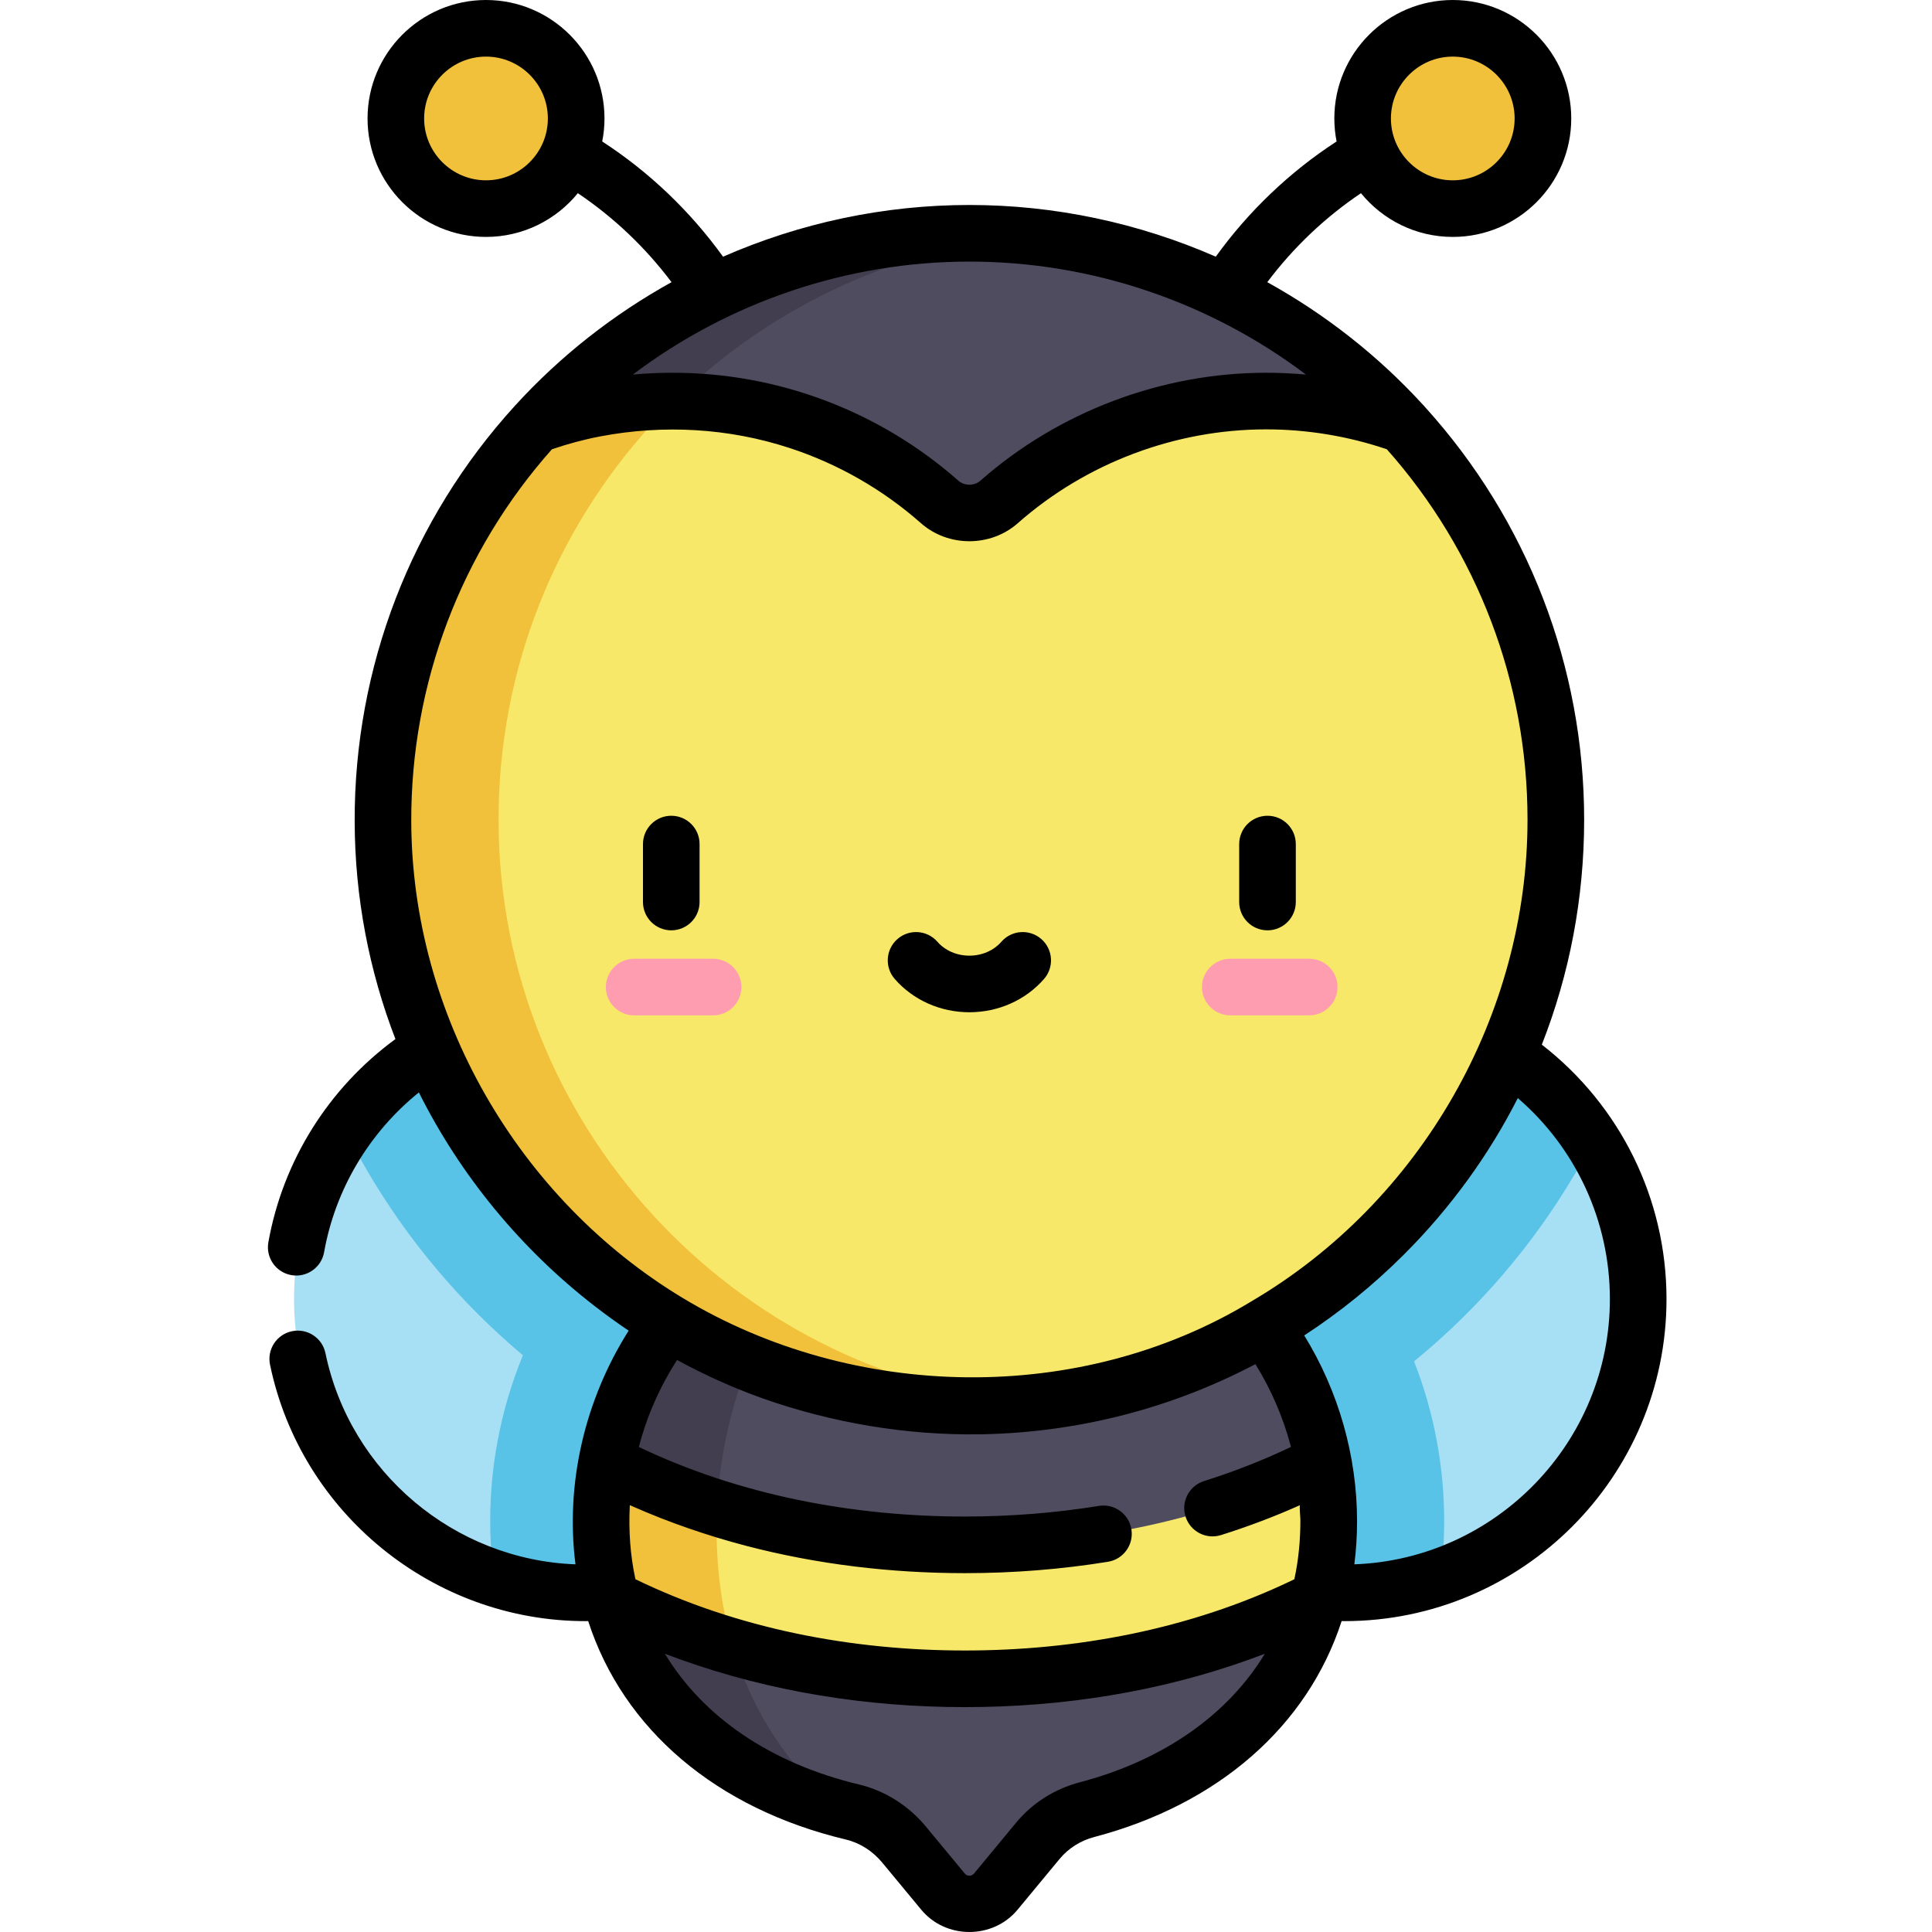 <svg height="511pt" viewBox="-70 0 511 511.999" width="511pt" xmlns="http://www.w3.org/2000/svg"><path d="m163.09 344.203c0 42.988-34.848 77.836-77.832 77.836-42.988 0-77.836-34.848-77.836-77.836 0-42.984 34.848-77.832 77.836-77.832 42.984 0 77.832 34.848 77.832 77.832zm0 0" fill="#a7e0f5"/><path d="m364.211 344.203c0 42.988-34.848 77.836-77.836 77.836-42.984 0-77.832-34.848-77.832-77.836 0-42.984 34.848-77.832 77.832-77.832 42.988 0 77.836 34.848 77.836 77.832zm0 0" fill="#a7e0f5"/><path d="m346.949 310.957c1.711-2.91 3.316-5.879 4.863-8.875-13.855-21.48-37.977-35.711-65.438-35.711-42.984 0-77.832 34.848-77.832 77.832 0 42.988 34.848 77.832 77.832 77.832 8.695 0 17.051-1.445 24.855-4.074.656-4.887.992-9.859.992-14.898 0-7.055-.648-14.129-1.918-21.004-1.348-7.32-3.375-14.43-6.059-21.285 17.016-13.91 31.523-30.789 42.703-49.816zm0 0" fill="#59c2e7"/><path d="m163.09 344.203c0-42.984-34.848-77.832-77.832-77.832-26.543 0-49.973 13.297-64.02 33.582 1.707 3.406 3.516 6.766 5.441 10.07 10.855 18.648 24.922 35.297 41.398 49.133-3.039 7.406-5.309 15.082-6.742 22.875-1.277 6.898-1.926 13.973-1.926 21.031 0 5.039.336 10.016.988 14.898 7.809 2.629 16.164 4.078 24.859 4.078 42.984-.004 77.832-34.848 77.832-77.836zm0 0" fill="#59c2e7"/><g fill="#4f4c5f"><path d="m92.055 423.617c7.809 29.086 32.301 48.941 63.977 56.5 5.363 1.281 10.125 4.352 13.641 8.598l10.348 12.5c3.625 4.383 10.348 4.383 13.973 0l11.129-13.441c3.375-4.078 7.969-6.945 13.086-8.297 30.41-8.008 53.777-27.574 61.371-55.859zm0 0"/><path d="m301.883 112.562c-28.422-31.184-69.367-50.75-114.875-50.75-45.512 0-86.457 19.566-114.875 50.75v49.504h229.75zm0 0"/><path d="m90.836 387.488c7.844-42.641 47.387-75.066 94.98-75.066 47.59 0 87.133 32.426 94.98 75.066l-14.805 25.258-80.176 15.59-75.047-14.91zm0 0"/></g><path d="m72.133 112.562v48.367c6.988-17.988 17.227-34.352 30-48.367 25.258-27.715 60.414-46.242 99.875-50.023-1.219-.117-2.445-.219-3.668-.309-3.773-.285-7.551-.418-11.332-.418-19.914 0-38.949 3.746-56.445 10.57-3.75 1.461-7.43 3.062-11.031 4.805-18.004 8.695-34.078 20.758-47.398 35.375zm0 0" fill="#423e4f"/><path d="m92.816 426.246c3.875 12.488 11.195 23.688 20.875 32.441 5.02 4.543 10.691 8.508 16.922 11.871 6.531 3.52 13.418 6.238 20.551 8.277-14.176-12.02-24.523-28.559-29.109-48.898-.469-2.066-.871-4.176-1.219-6.32h-28.781c.238.883.492 1.758.762 2.629zm0 0" fill="#423e4f"/><path d="m150.336 318.777c-19.875 7.422-37.184 21.352-48.289 39.492-5.434 8.875-9.309 18.887-11.211 29.219l19.934 25.938 9.043 1.797c-.266-3.18-.402-6.43-.402-9.754 0-6.32.488-12.527 1.426-18.539 4.656-30.141 20.488-55.996 42.543-72.027-4.426.992-8.789 2.289-13.043 3.875zm0 0" fill="#423e4f"/><path d="m301.883 112.562c-11.324-4.078-23.531-6.301-36.262-6.301-27.121 0-51.887 10.098-70.746 26.734-4.48 3.953-11.258 3.953-15.738 0-18.859-16.637-43.625-26.734-70.746-26.734-12.727 0-24.938 2.223-36.258 6.301-25.254 27.711-40.621 64.594-40.508 105.078.238 84.828 69.363 154.285 154.188 154.922 86.359.648 156.578-69.16 156.578-155.367 0-40.309-15.352-77.023-40.508-104.633zm0 0" fill="#f8e86a"/><path d="m118.477 269.078h-20.918c-4.141 0-7.5-3.359-7.5-7.5s3.359-7.5 7.5-7.5h20.918c4.141 0 7.5 3.359 7.5 7.5s-3.359 7.5-7.5 7.5zm0 0" fill="#ff9db0"/><path d="m276.453 269.078h-20.918c-4.145 0-7.5-3.359-7.5-7.5s3.355-7.5 7.5-7.5h20.918c4.145 0 7.5 3.359 7.5 7.5s-3.355 7.5-7.5 7.5zm0 0" fill="#ff9db0"/><path d="m82.812 31.387c0 13.195-10.695 23.891-23.887 23.891-13.191 0-23.887-10.695-23.887-23.891 0-13.191 10.695-23.887 23.887-23.887 13.191 0 23.887 10.695 23.887 23.887zm0 0" fill="#f2c13b"/><path d="m338.973 31.387c0 13.195-10.695 23.891-23.887 23.891-13.191 0-23.887-10.695-23.887-23.891 0-13.191 10.695-23.887 23.887-23.887 13.191 0 23.887 10.695 23.887 23.887zm0 0" fill="#f2c13b"/><path d="m282.223 403.062c0 7.277-.914 14.141-2.645 20.555-27.039 13.824-59.23 21.203-93.762 21.203s-66.715-7.379-93.762-21.203c-1.73-6.414-2.645-13.277-2.645-20.555 0-5.305.488-10.52 1.422-15.574 27.293 14.234 59.926 21.836 94.984 21.836 35.047 0 67.688-7.602 94.98-21.836.938 5.055 1.426 10.27 1.426 15.574zm0 0" fill="#f8e86a"/><path d="m90.836 387.492c-.938 5.051-1.426 10.266-1.426 15.57 0 7.281.914 14.141 2.645 20.555 9.898 5.062 20.492 9.246 31.629 12.535-.598-2.035-1.152-4.098-1.629-6.215-1.73-7.637-2.645-15.805-2.645-24.469 0-2.043.07-4.066.172-6.082-10.094-3.223-19.719-7.188-28.746-11.895zm0 0" fill="#f2c13b"/><path d="m202.09 371.844c-78.434-7.551-140.238-74-140.465-154.203-.113-40.484 15.254-77.367 40.508-105.078 1.965-2.156 3.996-4.25 6.082-6.297-12.668.023-24.816 2.238-36.082 6.297-2.367 2.598-4.648 5.277-6.84 8.031-21.824 27.461-33.77 61.977-33.668 97.047.109 39.762 15.359 76.148 40.266 103.652 27.148 29.977 65.609 48.652 106.016 51.012 4.059.234 20.34-.094 24.184-.461zm0 0" fill="#f2c13b"/><path d="m107.395 246.547c4.145 0 7.5-3.359 7.5-7.5v-15.359c0-4.145-3.355-7.504-7.5-7.504-4.141 0-7.5 3.359-7.5 7.504v15.359c0 4.141 3.359 7.5 7.5 7.5zm0 0"/><path d="m265.402 246.547c4.141 0 7.5-3.359 7.5-7.5v-15.359c0-4.145-3.359-7.504-7.5-7.504-4.145 0-7.504 3.359-7.504 7.504v15.359c0 4.141 3.359 7.5 7.504 7.5zm0 0"/><path d="m186.398 268.258c7.672 0 14.879-3.211 19.777-8.816 2.727-3.117 2.41-7.855-.711-10.582-3.117-2.727-7.859-2.41-10.586.711-2.047 2.344-5.141 3.688-8.48 3.688-3.344 0-6.434-1.344-8.48-3.688-2.73-3.121-7.469-3.438-10.586-.711-3.121 2.727-3.438 7.465-.711 10.582 4.895 5.605 12.105 8.816 19.777 8.816zm0 0"/><path d="m15.75 358.609c-.84-4.059-4.809-6.664-8.867-5.824-4.055.84-6.664 4.809-5.824 8.863 8.156 39.383 43.301 67.965 83.574 67.965.246 0 .492-.012.738-.016 9.305 28.715 33.961 49.707 68.309 57.902 3.668.875 7.078 3.035 9.602 6.086 0 0 10.344 12.492 10.352 12.5 6.531 7.891 19.012 7.879 25.535 0l11.129-13.441c2.352-2.844 5.543-4.859 9.219-5.828 32.852-8.652 56.496-29.387 65.531-57.219.246.004.496.016.742.016 47.062 0 85.348-38.289 85.348-85.348 0-26.531-12.246-51.289-33.039-67.422 7.359-18.734 11.215-38.875 11.215-59.609 0-40.535-14.973-79.352-42.164-109.359-.195-.242-.402-.477-.625-.691-11.984-13.074-25.938-23.965-41.184-32.406 6.961-9.246 15.273-17.141 24.824-23.582 5.762 7.066 14.531 11.59 24.34 11.59 17.309 0 31.391-14.082 31.391-31.391 0-17.312-14.082-31.395-31.395-31.395-17.309 0-31.391 14.086-31.391 31.395 0 2.086.207 4.121.598 6.094-12.406 8.059-23.32 18.465-32.016 30.535-20.402-8.93-42.621-13.703-65.293-13.703-22.668 0-44.887 4.773-65.289 13.703-8.695-12.07-19.609-22.477-32.02-30.535.391-1.973.602-4.008.602-6.094-.004-17.309-14.086-31.395-31.395-31.395-17.312 0-31.395 14.086-31.395 31.395 0 17.309 14.082 31.391 31.395 31.391 9.805 0 18.574-4.523 24.336-11.59 9.551 6.441 17.863 14.34 24.828 23.582-15.387 8.52-29.449 19.527-41.504 32.754-27.5 30.18-42.586 69.309-42.469 110.172.055 20.277 3.883 39.719 10.801 57.66-17.676 12.934-29.82 32.238-33.672 53.852-.727 4.078 1.992 7.973 6.07 8.699 4.078.73 7.973-1.988 8.699-6.066 2.977-16.707 11.977-31.746 25.117-42.348 11.039 22.086 27.125 41.586 46.66 56.68 2.906 2.246 5.887 4.406 8.938 6.457-.02.027-.039.062-.059.094-11.52 18.207-16.781 40.414-14.035 61.832-32.086-1.203-59.715-24.363-66.258-55.953zm298.75-343.605c9.039 0 16.391 7.352 16.391 16.391 0 9.039-7.352 16.391-16.391 16.391-9.035 0-16.391-7.352-16.391-16.391 0-9.039 7.355-16.391 16.391-16.391zm-256.203 32.781c-9.039 0-16.395-7.355-16.395-16.391 0-9.039 7.355-16.391 16.395-16.391 9.035 0 16.391 7.352 16.391 16.391 0 9.039-7.355 16.391-16.391 16.391zm41.207 333.129c2.109-7.16 5.273-14.023 9.297-20.309.043-.062.086-.125.125-.191 7.27 3.961 14.84 7.363 22.633 10.156.023.008.047.016.07.023 18.434 6.484 37.977 9.793 57.527 9.516.359-.004.723-.008 1.086-.02 25.469-.582 49.961-6.992 71.953-18.578.016.027.031.051.047.078 4.125 6.652 7.246 13.895 9.27 21.457.035.137.07.273.105.406-7.453 3.559-15.168 6.562-23.043 9.047-3.949 1.246-6.141 5.461-4.895 9.41 1.246 3.953 5.457 6.145 9.41 4.898 7.105-2.242 14.113-4.871 20.914-7.922-.172.078.109 3.484.109 3.805.02 5.309-.465 10.633-1.598 15.824-.324.156-.645.32-.973.473-26.805 12.785-56.742 18.41-86.332 18.41-29.973 0-60.246-5.746-87.309-18.887-.023-.109-.051-.215-.074-.324-1.316-6.191-1.738-12.543-1.441-18.863.004-.145.02-.289.027-.434.223.102.449.191.668.289 9.746 4.316 19.926 7.797 30.234 10.504 18.871 4.922 38.402 7.219 57.895 7.219 12.82 0 25.578-1.016 37.918-3.016 4.09-.664 6.867-4.516 6.203-8.605-.664-4.09-4.52-6.867-8.605-6.203-11.547 1.871-23.496 2.82-35.52 2.82-29.598 0-59.605-5.629-86.406-18.434.219-.855.453-1.703.703-2.551zm116.191 91.395c-6.73 1.773-12.594 5.496-16.957 10.766 0 0-11.121 13.434-11.129 13.445-.582.703-1.762.793-2.422 0l-10.348-12.5c-4.586-5.539-10.867-9.488-17.68-11.113-23.309-5.562-41.281-17.832-51.453-34.648 1.312.504 2.641.988 3.969 1.469 24.191 8.684 49.867 12.676 75.535 12.676 25.66 0 51.398-3.984 75.578-12.691 1.305-.469 2.609-.945 3.898-1.441-9.824 16.191-26.922 28.227-48.992 34.039zm140.438-128.043c0 37.91-30.145 68.914-67.719 70.297.477-3.738.719-7.555.719-11.426 0-17.305-4.922-34.508-14-49.234 9.438-6.152 18.309-13.324 26.461-21.477 12.34-12.336 22.449-26.309 30.141-41.418 15.414 13.289 24.398 32.629 24.398 53.258zm-169.734-274.941c32.344 0 63.688 10.691 89.188 29.938-3.512-.316-7.035-.48-10.562-.48-27.637 0-54.992 10.328-75.719 28.613-1.59 1.406-4.227 1.406-5.816 0-20.918-18.453-47.809-28.613-75.719-28.613-3.492 0-7.055.164-10.559.48 25.5-19.246 56.844-29.938 89.188-29.938zm-110.637 49.738c4.215-1.434 8.523-2.602 12.898-3.43 16.672-3.156 33.926-2.199 50.074 3.086 12.742 4.172 24.605 10.91 34.828 19.93 7.234 6.379 18.449 6.371 25.668 0 18.059-15.93 41.719-24.863 65.797-24.863 10.863 0 21.719 1.789 32.004 5.277 24.051 27.086 37.277 61.871 37.277 98.172 0 51.742-28.199 101.18-73.047 127.559-.031.02-.062.035-.09.055-45.438 27.617-105.52 26.402-150.734-.867-43.641-26.316-71.805-75.016-71.949-126.32-.102-36.461 13.121-71.395 37.273-98.598zm0 0"/></svg>